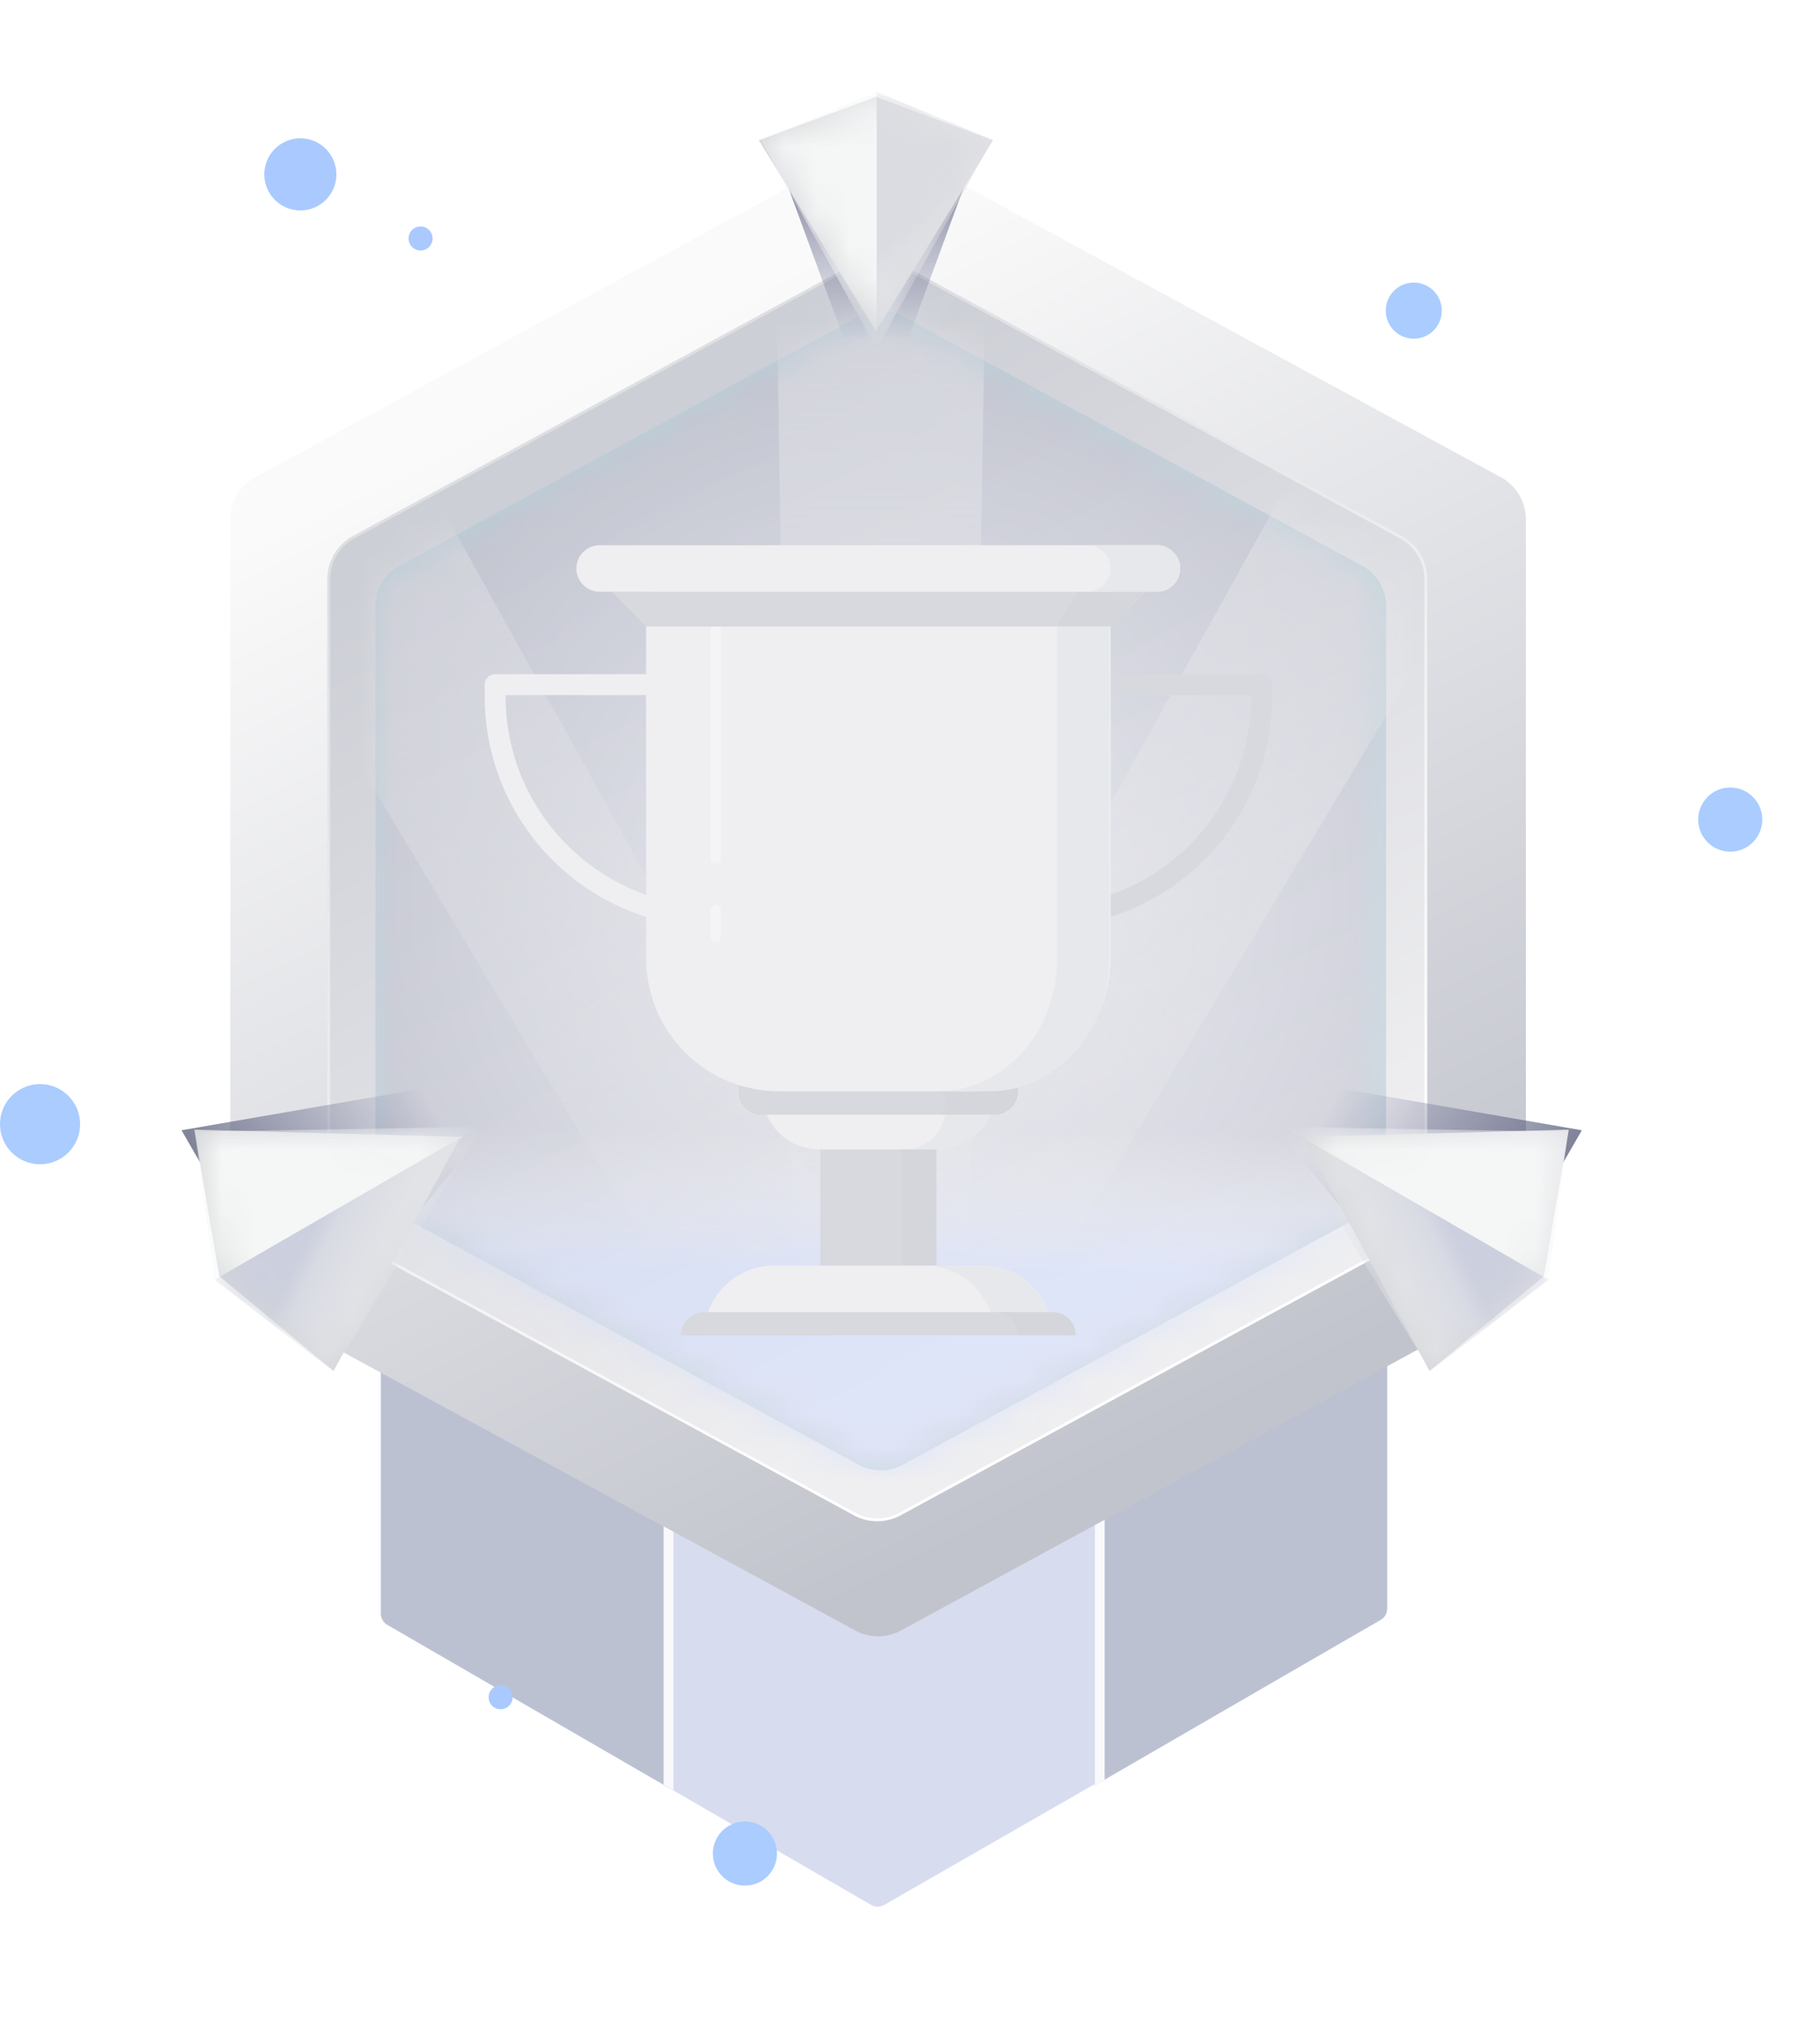 <?xml version="1.0" encoding="UTF-8"?>
<svg width="55px" height="61px" viewBox="0 0 55 61" version="1.1" xmlns="http://www.w3.org/2000/svg" xmlns:xlink="http://www.w3.org/1999/xlink">
    <!-- Generator: Sketch 54.1 (76490) - https://sketchapp.com -->
    <title>Emblem-small-silver</title>
    <desc>Created with Sketch.</desc>
    <defs>
        <filter x="-64.3%" y="-47.1%" width="230.7%" height="197.0%" filterUnits="objectBoundingBox" id="cxvvcbfilterfdbvccvbew6512">
            <feOffset dx="0" dy="0" in="SourceAlpha" result="shadowOffsetOuter1"></feOffset>
            <feGaussianBlur stdDeviation="1.613" in="shadowOffsetOuter1" result="shadowBlurOuter1"></feGaussianBlur>
            <feColorMatrix values="0 0 0 0 0.559   0 0 0 0 0.869   0 0 0 0 0.938  0 0 0 0.04 0" type="matrix" in="shadowBlurOuter1" result="shadowMatrixOuter1"></feColorMatrix>
            <feOffset dx="0" dy="0.645" in="SourceAlpha" result="shadowOffsetOuter2"></feOffset>
            <feGaussianBlur stdDeviation="4.839" in="shadowOffsetOuter2" result="shadowBlurOuter2"></feGaussianBlur>
            <feColorMatrix values="0 0 0 0 0.925   0 0 0 0 0.929   0 0 0 0 0.937  0 0 0 0.48 0" type="matrix" in="shadowBlurOuter2" result="shadowMatrixOuter2"></feColorMatrix>
            <feMerge>
                <feMergeNode in="shadowMatrixOuter1"></feMergeNode>
                <feMergeNode in="shadowMatrixOuter2"></feMergeNode>
                <feMergeNode in="SourceGraphic"></feMergeNode>
            </feMerge>
        </filter>
        <linearGradient x1="34.401%" y1="12.048%" x2="67.827%" y2="88.983%" id="_a_aa_02__1">
            <stop stop-color="#FAFAFA" offset="0%"></stop>
            <stop stop-color="#C2C4CD" offset="100%"></stop>
        </linearGradient>
        <linearGradient x1="31.281%" y1="12.805%" x2="65.315%" y2="85.569%" id="_a_aa_01655">
            <stop stop-color="#CDCFD6" offset="0%"></stop>
            <stop stop-color="#EFEFF1" offset="100%"></stop>
        </linearGradient>
        <linearGradient x1="34.965%" y1="10.163%" x2="71.631%" y2="86.585%" id="_a_aa_01652">
            <stop stop-color="#DDDFE2" offset="0%"></stop>
            <stop stop-color="#FFFFFF" offset="100%"></stop>
        </linearGradient>
        <path d="M4.18547701e-06,9.101 L1.89146701e-07,26.302 C7.25872063e-08,26.803 0.275,27.265 0.716,27.504 L14.617,35.048 C15.024,35.269 15.515,35.269 15.922,35.048 L29.824,27.504 C30.265,27.265 30.539,26.803 30.539,26.302 L30.539,9.101 C30.539,8.599 30.265,8.138 29.824,7.898 L15.922,0.354 C15.515,0.133 15.024,0.133 14.617,0.354 L0.716,7.898 C0.275,8.138 4.30203646e-06,8.599 4.18547701e-06,9.101 Z" id="path-5"></path>
        <radialGradient cx="50%" cy="50%" fx="50%" fy="50%" r="57.963%" gradientTransform="translate(0.5,0.5),scale(1,0.863),rotate(90),translate(-0.5,-0.5)" id="radialGradient-7">
            <stop stop-color="#F5F7FF" offset="0%"></stop>
            <stop stop-color="#B3B5C5" offset="100%"></stop>
        </radialGradient>
        <linearGradient x1="50%" y1="3.06161713e-15%" x2="50%" y2="100%" id="linearGradient-81xcvserrgfdfg3213524sdf1z32zxc">
            <stop stop-color="#FFFFFF" offset="0%"></stop>
            <stop stop-color="#F2EDED" stop-opacity="0" offset="100%"></stop>
        </linearGradient>
        <linearGradient x1="50%" y1="3.06161713e-15%" x2="50%" y2="100%" id="linearGradient-9s5d4fsdf1xc1vxcv15erf312fas3">
            <stop stop-color="#FFFFFF" offset="0%"></stop>
            <stop stop-color="#F2EDED" stop-opacity="0" offset="100%"></stop>
        </linearGradient>
        <linearGradient x1="50%" y1="47.209%" x2="49.776%" y2="68.42%" id="lg2348jdfs_Q_as_zsxzc216541fs3e6513sdxcvcxv12654t5r">
            <stop stop-color="#FFFFFF" stop-opacity="0" offset="0%"></stop>
            <stop stop-color="#D0DBFF" offset="100%"></stop>
        </linearGradient>
        <filter x="-38.4%" y="-33.1%" width="176.1%" height="166.8%" filterUnits="objectBoundingBox" id="filterxcvxcvxc8412sdfxcv">
            <feOffset dx="0" dy="1.265" in="SourceAlpha" result="shadowOffsetOuter1"></feOffset>
            <feGaussianBlur stdDeviation="1.265" in="shadowOffsetOuter1" result="shadowBlurOuter1"></feGaussianBlur>
            <feColorMatrix values="0 0 0 0 0.613   0 0 0 0 0.629   0 0 0 0 0.7  0 0 0 1 0" type="matrix" in="shadowBlurOuter1" result="shadowMatrixOuter1"></feColorMatrix>
            <feMerge>
                <feMergeNode in="shadowMatrixOuter1"></feMergeNode>
                <feMergeNode in="SourceGraphic"></feMergeNode>
            </feMerge>
        </filter>
        <filter x="-160.0%" y="-160.0%" width="420.0%" height="420.0%" filterUnits="objectBoundingBox" id="filtersf13216851">
            <feGaussianBlur stdDeviation="1.162" in="SourceGraphic"></feGaussianBlur>
        </filter>
        <filter x="-120.0%" y="-120.0%" width="340.0%" height="340.0%" filterUnits="objectBoundingBox" id="fixcvxcvioutu43548u98">
            <feGaussianBlur stdDeviation="0.29" in="SourceGraphic"></feGaussianBlur>
        </filter>
        <filter x="-40.0%" y="-40.0%" width="180.0%" height="180.0%" filterUnits="objectBoundingBox" id="fixcvxcvxcvxcv22">
            <feGaussianBlur stdDeviation="0.097" in="SourceGraphic"></feGaussianBlur>
        </filter>
        <filter x="-24.0%" y="-24.0%" width="148.0%" height="148.0%" filterUnits="objectBoundingBox" id="filterweoij80op">
            <feGaussianBlur stdDeviation="0.194" in="SourceGraphic"></feGaussianBlur>
        </filter>
        <filter x="-68.6%" y="-68.6%" width="237.1%" height="237.1%" filterUnits="objectBoundingBox" id="sdfcxmv16">
            <feGaussianBlur stdDeviation="0.387" in="SourceGraphic"></feGaussianBlur>
        </filter>
        <filter x="-150.0%" y="-150.0%" width="400.0%" height="400.0%" filterUnits="objectBoundingBox" id="filtersdf1651685117">
            <feGaussianBlur stdDeviation="0.968" in="SourceGraphic"></feGaussianBlur>
        </filter>
        <filter x="-150.0%" y="-150.0%" width="400.0%" height="400.0%" filterUnits="objectBoundingBox">
            <feGaussianBlur stdDeviation="0.968" in="SourceGraphic"></feGaussianBlur>
        </filter>
        <linearGradient x1="50%" y1="0.855%" x2="50%" y2="67.521%" id="e_xzc324_s32q324y72847yqqq">
            <stop stop-color="#585B77" stop-opacity="0.75" offset="0%"></stop>
            <stop stop-color="#525787" stop-opacity="0" offset="100%"></stop>
        </linearGradient>
        <linearGradient x1="45.329%" y1="72.837%" x2="102.638%" y2="43.382%" id="__sdfs__4512_2387yiuye_xzc324">
            <stop stop-color="#D5D7D9" offset="0%"></stop>
            <stop stop-color="#E2E3E7" offset="100%"></stop>
        </linearGradient>
        <path d="M0.493,2.193 L0.378,2.127 L0.457,2.125 L0.456,2.123 L0.458,2.125 L8.495,1.906 L7.743,6.331 L4.288,9.195 L0.493,2.193 Z" id="path-21"></path>
        <linearGradient x1="61.429%" y1="12.575%" x2="40.206%" y2="44.855%" id="__sdfs__4512324">
            <stop stop-color="#CCCFDD" offset="0%"></stop>
            <stop stop-color="#D9DBE4" offset="25.914%"></stop>
            <stop stop-color="#E2E3E7" offset="87.854%"></stop>
        </linearGradient>
        <linearGradient x1="47.303%" y1="77.579%" x2="66.753%" y2="62.903%" id="__sdfsdfjklvxc89345asdxzc">
            <stop stop-color="#F4F5F8" offset="0%"></stop>
            <stop stop-color="#F5F6F6" offset="100%"></stop>
        </linearGradient>
        <linearGradient x1="45.332%" y1="72.837%" x2="102.597%" y2="43.382%" id="linearGradientxcvxcvxcvklmxcvxcv">
            <stop stop-color="#D5D7D9" offset="0%"></stop>
            <stop stop-color="#E2E3E7" offset="100%"></stop>
        </linearGradient>
        <path d="M0.432,6.33 L-0.32,1.907 L7.716,2.125 L7.719,2.123 L7.718,2.125 L7.797,2.127 L7.681,2.194 L3.886,9.195 L0.431,6.331 L0.432,6.33 Z" id="path-26"></path>
        <linearGradient x1="50%" y1="0.855%" x2="50%" y2="67.521%" id="_a_aa_01655sd1">
            <stop stop-color="#585B77" stop-opacity="0.75" offset="0%"></stop>
            <stop stop-color="#525787" stop-opacity="0" offset="100%"></stop>
        </linearGradient>
        <linearGradient x1="45.677%" y1="72.837%" x2="98.719%" y2="43.382%" id="linearGradient_2_sdfsdfsdf9sdfsdfcxvxcvxcv">
            <stop stop-color="#D5D7D9" offset="0%"></stop>
            <stop stop-color="#E2E3E7" offset="100%"></stop>
        </linearGradient>
        <path d="M3.297,2.10947858e-08 L6.835,1.312 L3.297,7.076 L3.297,2.10947858e-08 Z M3.297,-5.97501532e-07 L3.297,7.076 L-0.241,1.312 L3.297,-5.97501532e-07 Z" id="path__30__weiorj3489u_dfkvncx"></path>
        <linearGradient x1="59.969%" y1="47.727%" x2="43.596%" y2="92.014%" id="linearGradient_32sdfcv2132178964512xcvxcv">
            <stop stop-color="#DBDCE1" offset="0%"></stop>
            <stop stop-color="#F2F3F8" offset="100%"></stop>
        </linearGradient>
        <linearGradient x1="47.303%" y1="77.579%" x2="66.753%" y2="62.903%" id="linearGradient33_32165841sdf">
            <stop stop-color="#F4F5F8" offset="0%"></stop>
            <stop stop-color="#F5F6F6" offset="100%"></stop>
        </linearGradient>
    </defs>
    <g stroke="none" stroke-width="1" fill="none" fill-rule="evenodd">
        <g transform="translate(-1683, -764)">
            <g transform="translate(1662, 325)">
                <g transform="translate(21, 441.924)">
                    <g>
                        <g filter="url(#cxvvcbfilterfdbvccvbew6512)" transform="translate(6.959, 0.621)">
                            <g transform="translate(4.552, 27.09)">
                                <g>
                                    <g>
                                        <path d="M0.193,17.79 L14.818,26.253 C14.938,26.322 15.085,26.322 15.204,26.254 L30.215,17.64 C30.335,17.571 30.409,17.443 30.409,17.304 L30.409,0.15 L0,0.15 L1.66533454e-15,17.455 C1.68222497e-15,17.593 0.074,17.721 0.193,17.79 Z" id="v_01_aaa_255_01-301" fill="#D8DCEF"></path>
                                        <path d="M8.838,22.792 L0.193,17.79 C0.074,17.721 -2.51189045e-16,17.593 -1.55431223e-15,17.455 L0,0.15 L8.838,0.15 L8.838,22.792 Z" id="Intersect" fill="#BCC1D2"></path>
                                        <path d="M8.543,0.15 L8.842,0.15 L8.842,22.791 L8.543,22.618 L8.543,0.15 Z" id="Intersect" fill="#F9F9FC"></path>
                                        <path d="M30.407,22.643 L21.762,17.64 C21.642,17.571 21.569,17.443 21.569,17.305 L21.569,0 L30.407,0 L30.407,22.643 Z" id="Intersect" fill="#BCC1D2" transform="translate(25.988, 11.321) scale(1, -1) rotate(-180) translate(-25.988, -11.321) "></path>
                                        <path d="M21.871,22.468 L21.571,22.642 L21.571,3.55271368e-15 L21.871,-7.3092227e-16 L21.871,22.468 Z" id="Intersect" fill="#F9F9FC"></path>
                                    </g>
                                </g>
                            </g>
                            <g>
                                <path d="M5.40915811e-06,11.492 L1.99332672e-07,33.936 C7.64887761e-08,34.466 0.29,34.952 0.755,35.205 L18.887,45.054 C19.317,45.288 19.836,45.288 20.265,45.054 L38.398,35.205 C38.863,34.952 39.153,34.466 39.153,33.936 L39.153,11.492 C39.153,10.963 38.863,10.476 38.398,10.224 L20.265,0.374 C19.836,0.141 19.317,0.141 18.887,0.374 L0.755,10.224 C0.29,10.476 5.53200196e-06,10.963 5.40915811e-06,11.492 Z" id="Union__cxvnmxcewirwerj8651" fill="url(#_a_aa_02__1)"></path>
                                <path d="M2.974,13.3 L2.974,32.049 C2.974,32.577 3.262,33.062 3.726,33.313 L18.865,41.536 C19.293,41.769 19.81,41.769 20.238,41.536 L35.377,33.313 C35.84,33.062 36.129,32.577 36.129,32.049 L36.129,13.3 C36.129,12.773 35.84,12.288 35.377,12.036 L20.238,3.813 C19.81,3.581 19.293,3.581 18.865,3.813 L3.726,12.036 C3.262,12.288 2.974,12.773 2.974,13.3 Z" id="Union__cxvnmxcewirwerj8651" fill="url(#_a_aa_01655)"></path>
                                <path d="M2.974,13.3 L2.974,32.049 C2.974,32.577 3.262,33.062 3.726,33.313 L18.865,41.536 C19.293,41.769 19.81,41.769 20.238,41.536 L35.377,33.313 C35.84,33.062 36.129,32.577 36.129,32.049 L36.129,13.3 C36.129,12.773 35.84,12.288 35.377,12.036 L20.238,3.813 C19.81,3.581 19.293,3.581 18.865,3.813 L3.726,12.036 C3.262,12.288 2.974,12.773 2.974,13.3 Z" id="Union__cxvnmxcewirwerj8651" stroke="url(#_a_aa_01652)" stroke-width="0.085" stroke-dasharray="0,0"></path>
                                <g opacity="0.5" transform="translate(4.388, 5.004)">
                                    <mask id="mask6sdfewsesfsdf8421313" fill="white">
                                        <use xlink:href="#path-5"></use>
                                    </mask>
                                    <use id="Union__cxvnmxcewirwerj8651" fill="#A6D3DE" xlink:href="#path-5"></use>
                                    <path d="M4.18547701e-06,9.101 L1.89146701e-07,26.302 C7.25872063e-08,26.803 0.275,27.265 0.716,27.504 L14.617,35.048 C15.024,35.269 15.515,35.269 15.922,35.048 L29.824,27.504 C30.265,27.265 30.539,26.803 30.539,26.302 L30.539,9.101 C30.539,8.599 30.265,8.138 29.824,7.898 L15.922,0.354 C15.515,0.133 15.024,0.133 14.617,0.354 L0.716,7.898 C0.275,8.138 4.30203646e-06,8.599 4.18547701e-06,9.101 Z" id="Innershadow0.1fill" fill="url(#radialGradient-7)" mask="url(#mask6sdfewsesfsdf8421313)"></path>
                                    <g id="Group-57" mask="url(#mask6sdfewsesfsdf8421313)">
                                        <g transform="translate(-6.316, -0.701)">
                                            <path d="M19.035,36.803 L24.141,36.803 L24.747,0 L18.429,0 L19.035,36.803 Z" fill="url(#linearGradient-81xcvserrgfdfg3213524sdf1z32zxc)" opacity="0.5"></path>
                                            <path d="M9.399,37.674 L14.502,37.674 L15.108,0.857 L8.792,0.857 L9.399,37.674 Z" fill="url(#linearGradient-9s5d4fsdf1xc1vxcv15erf312fas3)" opacity="0.5" transform="translate(11.95, 19.266) rotate(-29.963) translate(-11.95, -19.266) "></path>
                                            <path d="M27.302,37.674 L32.405,37.674 L33.012,0.858 L26.695,0.858 L27.302,37.674 Z" fill="url(#linearGradient-9s5d4fsdf1xc1vxcv15erf312fas3)" opacity="0.5" transform="translate(29.853, 19.266) rotate(29.963) translate(-29.853, -19.266) "></path>
                                            <path d="M6.316,16.298 L36.855,16.298 L36.855,36.102 L6.316,36.102 L6.316,16.298 Z" fill="url(#lg2348jdfs_Q_as_zsxzc216541fs3e6513sdxcvcxv12654t5r)"></path>
                                        </g>
                                    </g>
                                    <path d="M4.18547701e-06,9.101 L1.89146693e-07,26.302 C7.25872058e-08,26.803 0.275,27.265 0.716,27.504 L14.617,35.048 C15.024,35.269 15.515,35.269 15.922,35.048 L29.824,27.504 C30.265,27.265 30.539,26.803 30.539,26.302 L30.539,9.101 C30.539,8.599 30.265,8.138 29.824,7.898 L15.922,0.354 C15.515,0.133 15.024,0.133 14.617,0.354 L0.716,7.898 C0.275,8.138 4.30203646e-06,8.599 4.18547701e-06,9.101 Z" id="Innershadow0.1fill" fill-opacity="0.001" fill="#6052B4" mask="url(#mask6sdfewsesfsdf8421313)"></path>
                                </g>
                            </g>
                        </g>
                        <g id="Group-624479" filter="url(#filterxcvxcvxc8412sdfxcv)" transform="translate(14.963, 12.278)">
                            <path d="M13.337,15.44 L13.337,22.107 L9.828,22.107 L9.828,15.44 L13.337,15.44 Z" id="v_01_aaa_255_01" fill="#D7D9DE"></path>
                            <path d="M13.335,15.44 L13.335,22.107 L12.282,22.107 L12.282,15.44 L13.335,15.44 Z" id="v_01_aaa_255_01" fill="#C8CAD2" opacity="0.2"></path>
                            <path d="M8.422,21.756 C7.264,21.756 6.316,22.703 6.316,23.861 L16.843,23.861 C16.843,22.703 15.896,21.756 14.738,21.756 L8.422,21.756 Z" id="v_01_aaa_255_01" fill="#EFEFF1" fill-rule="nonzero"></path>
                            <path d="M12.983,21.756 C14.141,21.756 15.089,22.703 15.089,23.861 L16.843,23.861 C16.843,22.703 15.896,21.756 14.738,21.756 L12.983,21.756 Z" id="v_01_aaa_255_01" fill="#E7E8EB" fill-rule="nonzero"></path>
                            <path d="M9.789,18.247 C8.841,18.247 8.069,17.475 8.069,16.527 L8.069,16.141 L15.087,16.141 L15.087,16.527 C15.087,17.475 14.315,18.247 13.368,18.247 L9.789,18.247 Z" id="v_01_aaa_255_01" fill="#EFEFF1" fill-rule="nonzero"></path>
                            <path d="M13.686,16.527 C13.686,17.475 13.265,18.247 12.317,18.247 L13.37,18.247 C14.317,18.247 15.089,17.475 15.089,16.527 L15.089,16.141 L13.686,16.141 L13.686,16.527 Z" id="v_01_aaa_255_01" fill="#E7E8EB" fill-rule="nonzero"></path>
                            <path d="M5.615,23.861 C5.615,23.475 5.931,23.159 6.317,23.159 L16.844,23.159 C17.23,23.159 17.546,23.475 17.546,23.861 L5.615,23.861 Z" id="v_01_aaa_255_01" fill="#D7D9DE" fill-rule="nonzero"></path>
                            <path d="M15.087,23.159 C15.473,23.159 15.788,23.475 15.788,23.861 L17.543,23.861 C17.543,23.475 17.227,23.159 16.841,23.159 L15.087,23.159 Z" id="v_01_aaa_255_01" fill="#C8CAD2" fill-rule="nonzero" opacity="0.2"></path>
                            <path d="M7.368,15.44 L7.368,16.492 C7.368,16.878 7.684,17.194 8.07,17.194 L15.088,17.194 C15.474,17.194 15.79,16.878 15.79,16.492 L15.79,15.44 L7.368,15.44 Z" id="v_01_aaa_255_01" fill="#F9A74E" fill-rule="nonzero"></path>
                            <path d="M7.368,15.44 L7.368,16.492 C7.368,16.878 7.684,17.194 8.07,17.194 L15.088,17.194 C15.474,17.194 15.79,16.878 15.79,16.492 L15.79,15.44 L7.368,15.44 Z" id="v_01_aaa_255_01" fill="#D7D9DE" fill-rule="nonzero"></path>
                            <path d="M13.334,16.492 C13.685,16.492 13.72,17.194 13.334,17.194 L15.088,17.194 C15.474,17.194 15.79,16.878 15.79,16.492 L15.79,15.44 L14.036,15.44 L13.334,16.492 Z" id="v_01_aaa_255_01" fill="#C8CAD2" fill-rule="nonzero" opacity="0.2"></path>
                            <path d="M16.495,4.211 L23.162,4.211 L23.162,4.562 C23.162,8.246 20.179,11.229 16.495,11.229" id="v_01_aaa_255_01" stroke="#D7D9DE" stroke-width="0.633" stroke-linecap="round" stroke-linejoin="round" stroke-dasharray="0,0" fill-rule="nonzero"></path>
                            <path d="M6.667,4.211 L0,4.211 L0,4.562 C0,8.246 2.983,11.229 6.667,11.229" id="v_01_aaa_255_01" stroke="#EFEFF1" stroke-width="0.633" stroke-linecap="round" stroke-linejoin="round" stroke-dasharray="0,0" fill-rule="nonzero"></path>
                            <path d="M8.599,16.492 C6.353,16.492 4.563,14.703 4.563,12.457 L4.563,1.404 L18.599,1.404 L18.599,12.457 C18.599,14.703 16.81,16.492 14.564,16.492 L8.599,16.492 Z" id="v_01_aaa_255_01" fill="#EFEFF1" fill-rule="nonzero"></path>
                            <path d="M6.667,2.456 C6.667,2.456 6.667,8.422 6.667,9.474" id="v_01_aaa_255_01" stroke="#FFFFFF" stroke-width="0.316" opacity="0.3" stroke-linecap="round" stroke-linejoin="round" stroke-dasharray="0,0" fill-rule="nonzero"></path>
                            <path d="M16.983,12.475 C16.983,14.711 15.37,16.493 13.345,16.493 L14.927,16.493 C16.951,16.493 18.564,14.711 18.564,12.475 L18.564,1.469 L16.983,1.469 L16.983,12.475 Z" id="v_01_aaa_255_01" fill="#E7E8EB" fill-rule="nonzero"></path>
                            <path d="M3.512,1.404 L4.564,2.456 L18.6,2.456 L19.653,1.404 L3.512,1.404 Z" id="v_01_aaa_255_01" fill="#D7D9DE" fill-rule="nonzero"></path>
                            <path d="M16.98,2.418 L18.66,2.418 L19.668,1.311 L17.652,1.311 L16.98,2.418 Z" id="v_01_aaa_255_01" fill="#C8CAD2" fill-rule="nonzero" opacity="0.2"></path>
                            <path d="M3.156,0 C2.77,0 2.454,0.316 2.454,0.702 C2.454,1.088 2.77,1.404 3.156,1.404 L19.999,1.404 C20.385,1.404 20.701,1.088 20.701,0.702 C20.701,0.316 20.385,0 19.999,0 L3.156,0 Z" id="v_01_aaa_255_01" fill="#EFEFF1" fill-rule="nonzero"></path>
                            <path d="M17.897,0 C18.283,0 18.599,0.316 18.599,0.702 C18.599,1.088 18.283,1.404 17.897,1.404 L20.003,1.404 C20.389,1.404 20.704,1.088 20.704,0.702 C20.704,0.316 20.389,0 20.003,0 L17.897,0 Z" id="v_01_aaa_255_01" fill="#E7E8EB" fill-rule="nonzero"></path>
                            <path d="M6.667,11.018 L6.667,11.825" id="v_01_aaa_255_01" stroke="#FFFFFF" stroke-width="0.316" opacity="0.3" stroke-linecap="round" stroke-linejoin="round" stroke-dasharray="0,0"></path>
                        </g>
                        <g transform="translate(0, 1.253)">
                            <g>
                                <path d="M9.077,2.179 C9.678,2.179 10.166,1.691 10.166,1.089 C10.166,0.488 9.678,0 9.077,0 C8.475,0 7.987,0.488 7.987,1.089 C7.987,1.691 8.475,2.179 9.077,2.179 Z" id="Ellipse-12" fill="#AAC9FF" filter="url(#filtersf13216851)"></path>
                                <path d="M12.709,3.389 C12.91,3.389 13.073,3.226 13.073,3.026 C13.073,2.825 12.91,2.663 12.709,2.663 C12.509,2.663 12.346,2.825 12.346,3.026 C12.346,3.226 12.509,3.389 12.709,3.389 Z" id="Ellipse-20" fill="#AAC9FF" filter="url(#fixcvxcvioutu43548u98)"></path>
                                <path d="M15.128,47.445 C15.329,47.445 15.491,47.282 15.491,47.082 C15.491,46.881 15.329,46.719 15.128,46.719 C14.928,46.719 14.765,46.881 14.765,47.082 C14.765,47.282 14.928,47.445 15.128,47.445 Z" id="Ellipse-21" fill="#AAC9FF" filter="url(#fixcvxcvxcvxcv22)"></path>
                                <path d="M1.21,30.985 C1.879,30.985 2.421,30.443 2.421,29.774 C2.421,29.106 1.879,28.564 1.21,28.564 C0.542,28.564 0,29.106 0,29.774 C0,30.443 0.542,30.985 1.21,30.985 Z" id="Ellipse-19" fill="#AACCFF" filter="url(#filterweoij80op)"></path>
                                <path d="M42.724,6.052 C43.192,6.052 43.571,5.672 43.571,5.204 C43.571,4.736 43.192,4.357 42.724,4.357 C42.256,4.357 41.877,4.736 41.877,5.204 C41.877,5.672 42.256,6.052 42.724,6.052 Z" id="Ellipse-17" fill="#AACCFF" filter="url(#sdfcxmv16)"></path>
                                <path d="M52.287,21.544 C52.822,21.544 53.256,21.11 53.256,20.576 C53.256,20.041 52.822,19.607 52.287,19.607 C51.753,19.607 51.319,20.041 51.319,20.576 C51.319,21.11 51.753,21.544 52.287,21.544 Z" id="Ellipse-9" fill="#AACCFF" filter="url(#filtersdf1651685117)"></path>
                                <path d="M22.511,52.771 C23.046,52.771 23.48,52.337 23.48,51.802 C23.48,51.267 23.046,50.834 22.511,50.834 C21.977,50.834 21.543,51.267 21.543,51.802 C21.543,52.337 21.977,52.771 22.511,52.771 Z" id="Ellipse-18" fill="#AACCFF" filter="url(#cxvvcbfilterfdbvccvbew65128)"></path>
                            </g>
                        </g>
                        <g transform="translate(35.15, 26.083)">
                            <path d="M6.326,10.957 L10.096,0.7 L2.557,0.7 L6.326,10.957 Z" id="v_01_aaa_255_01230_jksdnfadfjk654120" fill="url(#e_xzc324_s32q324y72847yqqq)" transform="translate(6.326, 5.829) scale(1, -1) rotate(60) translate(-6.326, -5.829) "></path>
                            <g id="sdf53543_8651321_sdfxv_45" transform="translate(3.763, 3.204)">
                                <mask id="mask_2_2_010" fill="white">
                                    <use xlink:href="#path-21"></use>
                                </mask>
                                <use id="Union__cxvnmxcewirwerj8651" fill="url(#__sdfs__4512_2387yiuye_xzc324)" xlink:href="#path-21"></use>
                                <g id="Group_113_edsweijfdsf" mask="url(#mask_2_2_010)">
                                    <g transform="translate(-0.39, -0.668)">
                                        <path d="M5.205,1.79 L5.238,11.267 L1.034,3.503 L5.205,1.79 Z" id="v_01_aaa_255_0144_sdfsdf_qweu89u32489u" fill="url(#__sdfs__4512324)" transform="translate(3.136, 6.528) scale(1, -1) rotate(60) translate(-3.136, -6.528) "></path>
                                        <path d="M7.398,-1.626 L7.398,7.609 L3.227,0.087 L7.398,-1.626 Z" id="v_01_aaa_255_0145_31s58612sdfxcv51zxas" fill="url(#__sdfsdfjklvxc89345asdxzc)" transform="translate(5.312, 2.991) rotate(120) translate(-5.312, -2.991) "></path>
                                    </g>
                                </g>
                            </g>
                        </g>
                        <g id="Group-624489" transform="translate(4.582, 26.083)">
                            <path d="M7.23,10.957 L11,0.7 L3.46,0.7 L7.23,10.957 Z" id="v_01_aaa_255_01230_jksdnfadfjk654120" fill="url(#e_xzc324_s32q324y72847yqqq)" transform="translate(7.23, 5.829) rotate(-120) translate(-7.23, -5.829) "></path>
                            <g id="sdf53543_8651321_sdfxv_45" transform="translate(1.612, 3.203)">
                                <mask id="mask_27_poihjsdf43_435" fill="white">
                                    <use xlink:href="#path-26"></use>
                                </mask>
                                <use id="Union__cxvnmxcewirwerj8651" fill="url(#linearGradientxcvxcvxcvklmxcvxcv)" xlink:href="#path-26"></use>
                                <g id="Group_113_edsweijfdsf" mask="url(#mask_27_poihjsdf43_435)">
                                    <g transform="translate(0.223, -0.669)">
                                        <path d="M7.274,1.792 L7.308,11.268 L3.104,3.505 L7.274,1.792 Z" id="v_01_aaa_255_0144_sdfsdf_qweu89u32489u" fill="url(#__sdfs__4512324)" transform="translate(5.206, 6.53) rotate(-120) translate(-5.206, -6.53) "></path>
                                        <path d="M5.109,-1.625 L5.109,7.611 L0.938,0.088 L5.109,-1.625 Z" id="v_01_aaa_255_0145_31s58612sdfxcv51zxas" fill="url(#__sdfsdfjklvxc89345asdxzc)" transform="translate(3.024, 2.993) scale(1, -1) rotate(-60) translate(-3.024, -2.993) "></path>
                                    </g>
                                </g>
                            </g>
                        </g>
                        <g transform="translate(23.175, 0)">
                            <path d="M3.297,9.952 L6.223,1.991 L0.372,1.991 L3.297,9.952 Z" fill="url(#_a_aa_01655sd1)"></path>
                            <g id="sdf53543_8651321_sdfxv_45" transform="translate(0, 0)">
                                <mask id="mask31__weijjknxvcasdkj" fill="white">
                                    <use xlink:href="#path__30__weiorj3489u_dfkvncx"></use>
                                </mask>
                                <use id="Union__cxvnmxcewirwerj8651" fill="url(#linearGradient_2_sdfsdfsdf9sdfsdfcxvxcvxcv)" xlink:href="#path__30__weiorj3489u_dfkvncx"></use>
                                <g id="Group_113_edsweijfdsf" mask="url(#mask31__weijjknxvcasdkj)">
                                    <g transform="translate(-0.189, -0.148)">
                                        <path d="M7.012,-1.53200062e-07 L7.012,7.765 L3.505,1.44 L7.012,-1.53200062e-07 Z" id="v_01_aaa_255_0144_sdfsdf_qweu89u32489u" fill="url(#linearGradient_32sdfcv2132178964512xcvxcv)" transform="translate(5.258, 3.883) scale(1, -1) rotate(-180) translate(-5.258, -3.883) "></path>
                                        <path d="M3.507,0 L3.507,7.765 L-6.19888692e-06,1.44 L3.507,0 Z" id="v_01_aaa_255_0145_31s58612sdfxcv51zxas" fill="url(#linearGradient33_32165841sdf)" transform="translate(1.753, 3.883) rotate(-0) translate(-1.753, -3.883) "></path>
                                    </g>
                                </g>
                            </g>
                        </g>
                    </g>
                </g>
            </g>
        </g>
    </g>
</svg>